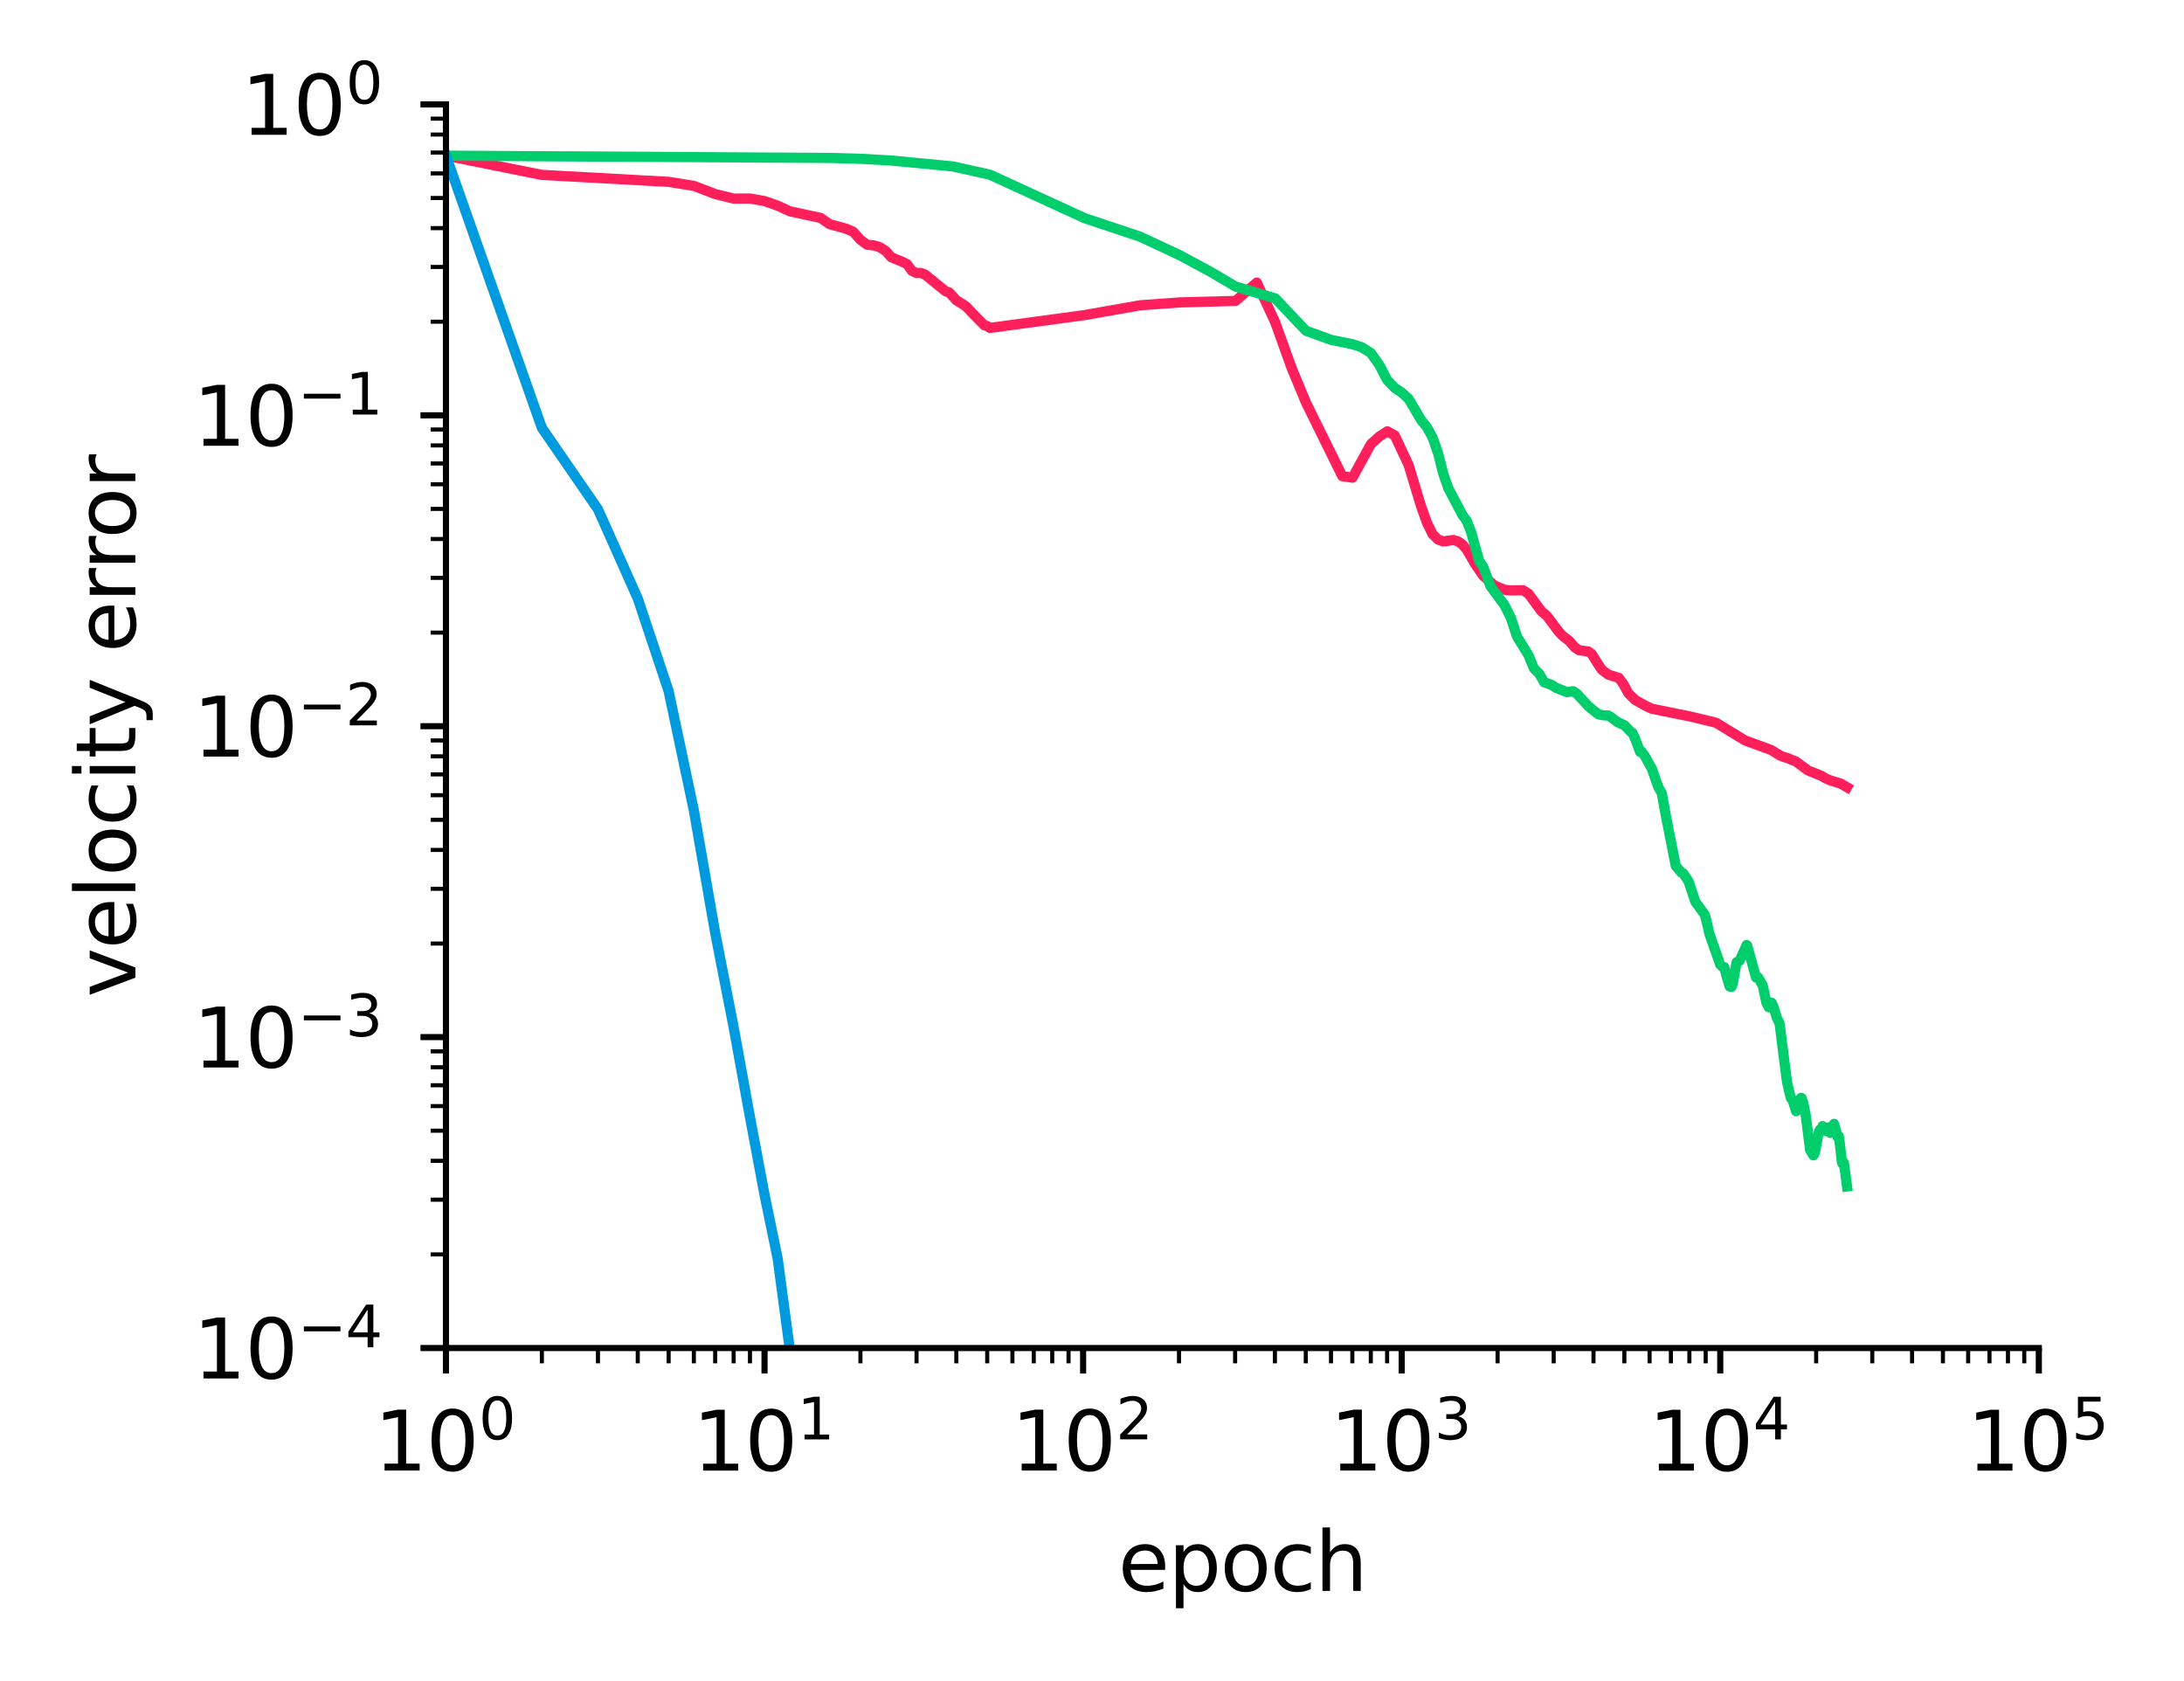 <?xml version="1.0" encoding="utf-8" standalone="no"?>
<!DOCTYPE svg PUBLIC "-//W3C//DTD SVG 1.1//EN"
  "http://www.w3.org/Graphics/SVG/1.1/DTD/svg11.dtd">
<svg xmlns:xlink="http://www.w3.org/1999/xlink" width="214.222pt" height="164.892pt" viewBox="0 0 214.222 164.892" xmlns="http://www.w3.org/2000/svg" version="1.1">
 <defs>
  <style type="text/css">*{stroke-linejoin: round; stroke-linecap: butt}</style>
 </defs>
 <g id="figure_1">
  <g id="patch_1">
   <path d="M 0 164.892 
L 214.222 164.892 
L 214.222 0 
L 0 0 
L 0 164.892 
z
" style="fill: none"/>
  </g>
  <g id="axes_1">
   <g id="patch_2">
    <path d="M 43.742 132.207 
L 199.982 132.207 
L 199.982 10.239 
L 43.742 10.239 
L 43.742 132.207 
z
" style="fill: none"/>
   </g>
   <g id="matplotlib.axis_1">
    <g id="xtick_1">
     <g id="line2d_1">
      <defs>
       <path id="m4cd371f86f" d="M 0 0 
L 0 2.5 
" style="stroke: #000000; stroke-width: 0.6"/>
      </defs>
      <g>
       <use xlink:href="#m4cd371f86f" x="43.742" y="132.207" style="stroke: #000000; stroke-width: 0.6"/>
      </g>
     </g>
     <g id="text_1">
      <!-- $\mathdefault{10^{0}}$ -->
      <g transform="translate(36.703 144.286) scale(0.08 -0.08)">
       <defs>
        <path id="DejaVuSans-31" d="M 794 531 
L 1825 531 
L 1825 4091 
L 703 3866 
L 703 4441 
L 1819 4666 
L 2450 4666 
L 2450 531 
L 3481 531 
L 3481 0 
L 794 0 
L 794 531 
z
" transform="scale(0.016)"/>
        <path id="DejaVuSans-30" d="M 2034 4250 
Q 1547 4250 1301 3770 
Q 1056 3291 1056 2328 
Q 1056 1369 1301 889 
Q 1547 409 2034 409 
Q 2525 409 2770 889 
Q 3016 1369 3016 2328 
Q 3016 3291 2770 3770 
Q 2525 4250 2034 4250 
z
M 2034 4750 
Q 2819 4750 3233 4129 
Q 3647 3509 3647 2328 
Q 3647 1150 3233 529 
Q 2819 -91 2034 -91 
Q 1250 -91 836 529 
Q 422 1150 422 2328 
Q 422 3509 836 4129 
Q 1250 4750 2034 4750 
z
" transform="scale(0.016)"/>
       </defs>
       <use xlink:href="#DejaVuSans-31" transform="translate(0 0.766)"/>
       <use xlink:href="#DejaVuSans-30" transform="translate(63.623 0.766)"/>
       <use xlink:href="#DejaVuSans-30" transform="translate(128.203 39.047) scale(0.7)"/>
      </g>
     </g>
    </g>
    <g id="xtick_2">
     <g id="line2d_2">
      <g>
       <use xlink:href="#m4cd371f86f" x="74.99" y="132.207" style="stroke: #000000; stroke-width: 0.6"/>
      </g>
     </g>
     <g id="text_2">
      <!-- $\mathdefault{10^{1}}$ -->
      <g transform="translate(67.951 144.286) scale(0.08 -0.08)">
       <use xlink:href="#DejaVuSans-31" transform="translate(0 0.684)"/>
       <use xlink:href="#DejaVuSans-30" transform="translate(63.623 0.684)"/>
       <use xlink:href="#DejaVuSans-31" transform="translate(128.203 38.966) scale(0.7)"/>
      </g>
     </g>
    </g>
    <g id="xtick_3">
     <g id="line2d_3">
      <g>
       <use xlink:href="#m4cd371f86f" x="106.239" y="132.207" style="stroke: #000000; stroke-width: 0.6"/>
      </g>
     </g>
     <g id="text_3">
      <!-- $\mathdefault{10^{2}}$ -->
      <g transform="translate(99.198 144.286) scale(0.08 -0.08)">
       <defs>
        <path id="DejaVuSans-32" d="M 1228 531 
L 3431 531 
L 3431 0 
L 469 0 
L 469 531 
Q 828 903 1448 1529 
Q 2069 2156 2228 2338 
Q 2531 2678 2651 2914 
Q 2772 3150 2772 3378 
Q 2772 3750 2511 3984 
Q 2250 4219 1831 4219 
Q 1534 4219 1204 4116 
Q 875 4013 500 3803 
L 500 4441 
Q 881 4594 1212 4672 
Q 1544 4750 1819 4750 
Q 2544 4750 2975 4387 
Q 3406 4025 3406 3419 
Q 3406 3131 3298 2873 
Q 3191 2616 2906 2266 
Q 2828 2175 2409 1742 
Q 1991 1309 1228 531 
z
" transform="scale(0.016)"/>
       </defs>
       <use xlink:href="#DejaVuSans-31" transform="translate(0 0.766)"/>
       <use xlink:href="#DejaVuSans-30" transform="translate(63.623 0.766)"/>
       <use xlink:href="#DejaVuSans-32" transform="translate(128.203 39.047) scale(0.7)"/>
      </g>
     </g>
    </g>
    <g id="xtick_4">
     <g id="line2d_4">
      <g>
       <use xlink:href="#m4cd371f86f" x="137.487" y="132.207" style="stroke: #000000; stroke-width: 0.6"/>
      </g>
     </g>
     <g id="text_4">
      <!-- $\mathdefault{10^{3}}$ -->
      <g transform="translate(130.446 144.286) scale(0.08 -0.08)">
       <defs>
        <path id="DejaVuSans-33" d="M 2597 2516 
Q 3050 2419 3304 2112 
Q 3559 1806 3559 1356 
Q 3559 666 3084 287 
Q 2609 -91 1734 -91 
Q 1441 -91 1130 -33 
Q 819 25 488 141 
L 488 750 
Q 750 597 1062 519 
Q 1375 441 1716 441 
Q 2309 441 2620 675 
Q 2931 909 2931 1356 
Q 2931 1769 2642 2001 
Q 2353 2234 1838 2234 
L 1294 2234 
L 1294 2753 
L 1863 2753 
Q 2328 2753 2575 2939 
Q 2822 3125 2822 3475 
Q 2822 3834 2567 4026 
Q 2313 4219 1838 4219 
Q 1578 4219 1281 4162 
Q 984 4106 628 3988 
L 628 4550 
Q 988 4650 1302 4700 
Q 1616 4750 1894 4750 
Q 2613 4750 3031 4423 
Q 3450 4097 3450 3541 
Q 3450 3153 3228 2886 
Q 3006 2619 2597 2516 
z
" transform="scale(0.016)"/>
       </defs>
       <use xlink:href="#DejaVuSans-31" transform="translate(0 0.766)"/>
       <use xlink:href="#DejaVuSans-30" transform="translate(63.623 0.766)"/>
       <use xlink:href="#DejaVuSans-33" transform="translate(128.203 39.047) scale(0.7)"/>
      </g>
     </g>
    </g>
    <g id="xtick_5">
     <g id="line2d_5">
      <g>
       <use xlink:href="#m4cd371f86f" x="168.734" y="132.207" style="stroke: #000000; stroke-width: 0.6"/>
      </g>
     </g>
     <g id="text_5">
      <!-- $\mathdefault{10^{4}}$ -->
      <g transform="translate(161.695 144.286) scale(0.08 -0.08)">
       <defs>
        <path id="DejaVuSans-34" d="M 2419 4116 
L 825 1625 
L 2419 1625 
L 2419 4116 
z
M 2253 4666 
L 3047 4666 
L 3047 1625 
L 3713 1625 
L 3713 1100 
L 3047 1100 
L 3047 0 
L 2419 0 
L 2419 1100 
L 313 1100 
L 313 1709 
L 2253 4666 
z
" transform="scale(0.016)"/>
       </defs>
       <use xlink:href="#DejaVuSans-31" transform="translate(0 0.684)"/>
       <use xlink:href="#DejaVuSans-30" transform="translate(63.623 0.684)"/>
       <use xlink:href="#DejaVuSans-34" transform="translate(128.203 38.966) scale(0.7)"/>
      </g>
     </g>
    </g>
    <g id="xtick_6">
     <g id="line2d_6">
      <g>
       <use xlink:href="#m4cd371f86f" x="199.982" y="132.207" style="stroke: #000000; stroke-width: 0.6"/>
      </g>
     </g>
     <g id="text_6">
      <!-- $\mathdefault{10^{5}}$ -->
      <g transform="translate(192.942 144.286) scale(0.08 -0.08)">
       <defs>
        <path id="DejaVuSans-35" d="M 691 4666 
L 3169 4666 
L 3169 4134 
L 1269 4134 
L 1269 2991 
Q 1406 3038 1543 3061 
Q 1681 3084 1819 3084 
Q 2600 3084 3056 2656 
Q 3513 2228 3513 1497 
Q 3513 744 3044 326 
Q 2575 -91 1722 -91 
Q 1428 -91 1123 -41 
Q 819 9 494 109 
L 494 744 
Q 775 591 1075 516 
Q 1375 441 1709 441 
Q 2250 441 2565 725 
Q 2881 1009 2881 1497 
Q 2881 1984 2565 2268 
Q 2250 2553 1709 2553 
Q 1456 2553 1204 2497 
Q 953 2441 691 2322 
L 691 4666 
z
" transform="scale(0.016)"/>
       </defs>
       <use xlink:href="#DejaVuSans-31" transform="translate(0 0.684)"/>
       <use xlink:href="#DejaVuSans-30" transform="translate(63.623 0.684)"/>
       <use xlink:href="#DejaVuSans-35" transform="translate(128.203 38.966) scale(0.7)"/>
      </g>
     </g>
    </g>
    <g id="xtick_7">
     <g id="line2d_7">
      <defs>
       <path id="m18fc1458d0" d="M 0 0 
L 0 1.5 
" style="stroke: #000000; stroke-width: 0.4"/>
      </defs>
      <g>
       <use xlink:href="#m18fc1458d0" x="53.149" y="132.207" style="stroke: #000000; stroke-width: 0.4"/>
      </g>
     </g>
    </g>
    <g id="xtick_8">
     <g id="line2d_8">
      <g>
       <use xlink:href="#m18fc1458d0" x="58.652" y="132.207" style="stroke: #000000; stroke-width: 0.4"/>
      </g>
     </g>
    </g>
    <g id="xtick_9">
     <g id="line2d_9">
      <g>
       <use xlink:href="#m18fc1458d0" x="62.556" y="132.207" style="stroke: #000000; stroke-width: 0.4"/>
      </g>
     </g>
    </g>
    <g id="xtick_10">
     <g id="line2d_10">
      <g>
       <use xlink:href="#m18fc1458d0" x="65.584" y="132.207" style="stroke: #000000; stroke-width: 0.4"/>
      </g>
     </g>
    </g>
    <g id="xtick_11">
     <g id="line2d_11">
      <g>
       <use xlink:href="#m18fc1458d0" x="68.058" y="132.207" style="stroke: #000000; stroke-width: 0.4"/>
      </g>
     </g>
    </g>
    <g id="xtick_12">
     <g id="line2d_12">
      <g>
       <use xlink:href="#m18fc1458d0" x="70.15" y="132.207" style="stroke: #000000; stroke-width: 0.4"/>
      </g>
     </g>
    </g>
    <g id="xtick_13">
     <g id="line2d_13">
      <g>
       <use xlink:href="#m18fc1458d0" x="71.962" y="132.207" style="stroke: #000000; stroke-width: 0.4"/>
      </g>
     </g>
    </g>
    <g id="xtick_14">
     <g id="line2d_14">
      <g>
       <use xlink:href="#m18fc1458d0" x="73.561" y="132.207" style="stroke: #000000; stroke-width: 0.4"/>
      </g>
     </g>
    </g>
    <g id="xtick_15">
     <g id="line2d_15">
      <g>
       <use xlink:href="#m18fc1458d0" x="84.397" y="132.207" style="stroke: #000000; stroke-width: 0.4"/>
      </g>
     </g>
    </g>
    <g id="xtick_16">
     <g id="line2d_16">
      <g>
       <use xlink:href="#m18fc1458d0" x="89.9" y="132.207" style="stroke: #000000; stroke-width: 0.4"/>
      </g>
     </g>
    </g>
    <g id="xtick_17">
     <g id="line2d_17">
      <g>
       <use xlink:href="#m18fc1458d0" x="93.804" y="132.207" style="stroke: #000000; stroke-width: 0.4"/>
      </g>
     </g>
    </g>
    <g id="xtick_18">
     <g id="line2d_18">
      <g>
       <use xlink:href="#m18fc1458d0" x="96.832" y="132.207" style="stroke: #000000; stroke-width: 0.4"/>
      </g>
     </g>
    </g>
    <g id="xtick_19">
     <g id="line2d_19">
      <g>
       <use xlink:href="#m18fc1458d0" x="99.306" y="132.207" style="stroke: #000000; stroke-width: 0.4"/>
      </g>
     </g>
    </g>
    <g id="xtick_20">
     <g id="line2d_20">
      <g>
       <use xlink:href="#m18fc1458d0" x="101.398" y="132.207" style="stroke: #000000; stroke-width: 0.4"/>
      </g>
     </g>
    </g>
    <g id="xtick_21">
     <g id="line2d_21">
      <g>
       <use xlink:href="#m18fc1458d0" x="103.21" y="132.207" style="stroke: #000000; stroke-width: 0.4"/>
      </g>
     </g>
    </g>
    <g id="xtick_22">
     <g id="line2d_22">
      <g>
       <use xlink:href="#m18fc1458d0" x="104.809" y="132.207" style="stroke: #000000; stroke-width: 0.4"/>
      </g>
     </g>
    </g>
    <g id="xtick_23">
     <g id="line2d_23">
      <g>
       <use xlink:href="#m18fc1458d0" x="115.645" y="132.207" style="stroke: #000000; stroke-width: 0.4"/>
      </g>
     </g>
    </g>
    <g id="xtick_24">
     <g id="line2d_24">
      <g>
       <use xlink:href="#m18fc1458d0" x="121.148" y="132.207" style="stroke: #000000; stroke-width: 0.4"/>
      </g>
     </g>
    </g>
    <g id="xtick_25">
     <g id="line2d_25">
      <g>
       <use xlink:href="#m18fc1458d0" x="125.052" y="132.207" style="stroke: #000000; stroke-width: 0.4"/>
      </g>
     </g>
    </g>
    <g id="xtick_26">
     <g id="line2d_26">
      <g>
       <use xlink:href="#m18fc1458d0" x="128.08" y="132.207" style="stroke: #000000; stroke-width: 0.4"/>
      </g>
     </g>
    </g>
    <g id="xtick_27">
     <g id="line2d_27">
      <g>
       <use xlink:href="#m18fc1458d0" x="130.554" y="132.207" style="stroke: #000000; stroke-width: 0.4"/>
      </g>
     </g>
    </g>
    <g id="xtick_28">
     <g id="line2d_28">
      <g>
       <use xlink:href="#m18fc1458d0" x="132.646" y="132.207" style="stroke: #000000; stroke-width: 0.4"/>
      </g>
     </g>
    </g>
    <g id="xtick_29">
     <g id="line2d_29">
      <g>
       <use xlink:href="#m18fc1458d0" x="134.458" y="132.207" style="stroke: #000000; stroke-width: 0.4"/>
      </g>
     </g>
    </g>
    <g id="xtick_30">
     <g id="line2d_30">
      <g>
       <use xlink:href="#m18fc1458d0" x="136.057" y="132.207" style="stroke: #000000; stroke-width: 0.4"/>
      </g>
     </g>
    </g>
    <g id="xtick_31">
     <g id="line2d_31">
      <g>
       <use xlink:href="#m18fc1458d0" x="146.893" y="132.207" style="stroke: #000000; stroke-width: 0.4"/>
      </g>
     </g>
    </g>
    <g id="xtick_32">
     <g id="line2d_32">
      <g>
       <use xlink:href="#m18fc1458d0" x="152.396" y="132.207" style="stroke: #000000; stroke-width: 0.4"/>
      </g>
     </g>
    </g>
    <g id="xtick_33">
     <g id="line2d_33">
      <g>
       <use xlink:href="#m18fc1458d0" x="156.3" y="132.207" style="stroke: #000000; stroke-width: 0.4"/>
      </g>
     </g>
    </g>
    <g id="xtick_34">
     <g id="line2d_34">
      <g>
       <use xlink:href="#m18fc1458d0" x="159.328" y="132.207" style="stroke: #000000; stroke-width: 0.4"/>
      </g>
     </g>
    </g>
    <g id="xtick_35">
     <g id="line2d_35">
      <g>
       <use xlink:href="#m18fc1458d0" x="161.802" y="132.207" style="stroke: #000000; stroke-width: 0.4"/>
      </g>
     </g>
    </g>
    <g id="xtick_36">
     <g id="line2d_36">
      <g>
       <use xlink:href="#m18fc1458d0" x="163.894" y="132.207" style="stroke: #000000; stroke-width: 0.4"/>
      </g>
     </g>
    </g>
    <g id="xtick_37">
     <g id="line2d_37">
      <g>
       <use xlink:href="#m18fc1458d0" x="165.706" y="132.207" style="stroke: #000000; stroke-width: 0.4"/>
      </g>
     </g>
    </g>
    <g id="xtick_38">
     <g id="line2d_38">
      <g>
       <use xlink:href="#m18fc1458d0" x="167.305" y="132.207" style="stroke: #000000; stroke-width: 0.4"/>
      </g>
     </g>
    </g>
    <g id="xtick_39">
     <g id="line2d_39">
      <g>
       <use xlink:href="#m18fc1458d0" x="178.141" y="132.207" style="stroke: #000000; stroke-width: 0.4"/>
      </g>
     </g>
    </g>
    <g id="xtick_40">
     <g id="line2d_40">
      <g>
       <use xlink:href="#m18fc1458d0" x="183.644" y="132.207" style="stroke: #000000; stroke-width: 0.4"/>
      </g>
     </g>
    </g>
    <g id="xtick_41">
     <g id="line2d_41">
      <g>
       <use xlink:href="#m18fc1458d0" x="187.548" y="132.207" style="stroke: #000000; stroke-width: 0.4"/>
      </g>
     </g>
    </g>
    <g id="xtick_42">
     <g id="line2d_42">
      <g>
       <use xlink:href="#m18fc1458d0" x="190.576" y="132.207" style="stroke: #000000; stroke-width: 0.4"/>
      </g>
     </g>
    </g>
    <g id="xtick_43">
     <g id="line2d_43">
      <g>
       <use xlink:href="#m18fc1458d0" x="193.05" y="132.207" style="stroke: #000000; stroke-width: 0.4"/>
      </g>
     </g>
    </g>
    <g id="xtick_44">
     <g id="line2d_44">
      <g>
       <use xlink:href="#m18fc1458d0" x="195.142" y="132.207" style="stroke: #000000; stroke-width: 0.4"/>
      </g>
     </g>
    </g>
    <g id="xtick_45">
     <g id="line2d_45">
      <g>
       <use xlink:href="#m18fc1458d0" x="196.954" y="132.207" style="stroke: #000000; stroke-width: 0.4"/>
      </g>
     </g>
    </g>
    <g id="xtick_46">
     <g id="line2d_46">
      <g>
       <use xlink:href="#m18fc1458d0" x="198.553" y="132.207" style="stroke: #000000; stroke-width: 0.4"/>
      </g>
     </g>
    </g>
    <g id="text_7">
     <!-- epoch -->
     <g transform="translate(109.68 156.029) scale(0.08 -0.08)">
      <defs>
       <path id="DejaVuSans-65" d="M 3597 1894 
L 3597 1613 
L 953 1613 
Q 991 1019 1311 708 
Q 1631 397 2203 397 
Q 2534 397 2845 478 
Q 3156 559 3463 722 
L 3463 178 
Q 3153 47 2828 -22 
Q 2503 -91 2169 -91 
Q 1331 -91 842 396 
Q 353 884 353 1716 
Q 353 2575 817 3079 
Q 1281 3584 2069 3584 
Q 2775 3584 3186 3129 
Q 3597 2675 3597 1894 
z
M 3022 2063 
Q 3016 2534 2758 2815 
Q 2500 3097 2075 3097 
Q 1594 3097 1305 2825 
Q 1016 2553 972 2059 
L 3022 2063 
z
" transform="scale(0.016)"/>
       <path id="DejaVuSans-70" d="M 1159 525 
L 1159 -1331 
L 581 -1331 
L 581 3500 
L 1159 3500 
L 1159 2969 
Q 1341 3281 1617 3432 
Q 1894 3584 2278 3584 
Q 2916 3584 3314 3078 
Q 3713 2572 3713 1747 
Q 3713 922 3314 415 
Q 2916 -91 2278 -91 
Q 1894 -91 1617 61 
Q 1341 213 1159 525 
z
M 3116 1747 
Q 3116 2381 2855 2742 
Q 2594 3103 2138 3103 
Q 1681 3103 1420 2742 
Q 1159 2381 1159 1747 
Q 1159 1113 1420 752 
Q 1681 391 2138 391 
Q 2594 391 2855 752 
Q 3116 1113 3116 1747 
z
" transform="scale(0.016)"/>
       <path id="DejaVuSans-6f" d="M 1959 3097 
Q 1497 3097 1228 2736 
Q 959 2375 959 1747 
Q 959 1119 1226 758 
Q 1494 397 1959 397 
Q 2419 397 2687 759 
Q 2956 1122 2956 1747 
Q 2956 2369 2687 2733 
Q 2419 3097 1959 3097 
z
M 1959 3584 
Q 2709 3584 3137 3096 
Q 3566 2609 3566 1747 
Q 3566 888 3137 398 
Q 2709 -91 1959 -91 
Q 1206 -91 779 398 
Q 353 888 353 1747 
Q 353 2609 779 3096 
Q 1206 3584 1959 3584 
z
" transform="scale(0.016)"/>
       <path id="DejaVuSans-63" d="M 3122 3366 
L 3122 2828 
Q 2878 2963 2633 3030 
Q 2388 3097 2138 3097 
Q 1578 3097 1268 2742 
Q 959 2388 959 1747 
Q 959 1106 1268 751 
Q 1578 397 2138 397 
Q 2388 397 2633 464 
Q 2878 531 3122 666 
L 3122 134 
Q 2881 22 2623 -34 
Q 2366 -91 2075 -91 
Q 1284 -91 818 406 
Q 353 903 353 1747 
Q 353 2603 823 3093 
Q 1294 3584 2113 3584 
Q 2378 3584 2631 3529 
Q 2884 3475 3122 3366 
z
" transform="scale(0.016)"/>
       <path id="DejaVuSans-68" d="M 3513 2113 
L 3513 0 
L 2938 0 
L 2938 2094 
Q 2938 2591 2744 2837 
Q 2550 3084 2163 3084 
Q 1697 3084 1428 2787 
Q 1159 2491 1159 1978 
L 1159 0 
L 581 0 
L 581 4863 
L 1159 4863 
L 1159 2956 
Q 1366 3272 1645 3428 
Q 1925 3584 2291 3584 
Q 2894 3584 3203 3211 
Q 3513 2838 3513 2113 
z
" transform="scale(0.016)"/>
      </defs>
      <use xlink:href="#DejaVuSans-65"/>
      <use xlink:href="#DejaVuSans-70" x="61.523"/>
      <use xlink:href="#DejaVuSans-6f" x="125"/>
      <use xlink:href="#DejaVuSans-63" x="186.182"/>
      <use xlink:href="#DejaVuSans-68" x="241.162"/>
     </g>
    </g>
   </g>
   <g id="matplotlib.axis_2">
    <g id="ytick_1">
     <g id="line2d_47">
      <defs>
       <path id="m56f3a9ced1" d="M 0 0 
L -2.5 0 
" style="stroke: #000000; stroke-width: 0.6"/>
      </defs>
      <g>
       <use xlink:href="#m56f3a9ced1" x="43.742" y="132.207" style="stroke: #000000; stroke-width: 0.6"/>
      </g>
     </g>
     <g id="text_8">
      <!-- $\mathdefault{10^{-4}}$ -->
      <g transform="translate(18.942 135.247) scale(0.08 -0.08)">
       <defs>
        <path id="DejaVuSans-2212" d="M 678 2272 
L 4684 2272 
L 4684 1741 
L 678 1741 
L 678 2272 
z
" transform="scale(0.016)"/>
       </defs>
       <use xlink:href="#DejaVuSans-31" transform="translate(0 0.684)"/>
       <use xlink:href="#DejaVuSans-30" transform="translate(63.623 0.684)"/>
       <use xlink:href="#DejaVuSans-2212" transform="translate(128.203 38.966) scale(0.7)"/>
       <use xlink:href="#DejaVuSans-34" transform="translate(186.855 38.966) scale(0.7)"/>
      </g>
     </g>
    </g>
    <g id="ytick_2">
     <g id="line2d_48">
      <g>
       <use xlink:href="#m56f3a9ced1" x="43.742" y="101.715" style="stroke: #000000; stroke-width: 0.6"/>
      </g>
     </g>
     <g id="text_9">
      <!-- $\mathdefault{10^{-3}}$ -->
      <g transform="translate(18.942 104.755) scale(0.08 -0.08)">
       <use xlink:href="#DejaVuSans-31" transform="translate(0 0.766)"/>
       <use xlink:href="#DejaVuSans-30" transform="translate(63.623 0.766)"/>
       <use xlink:href="#DejaVuSans-2212" transform="translate(128.203 39.047) scale(0.7)"/>
       <use xlink:href="#DejaVuSans-33" transform="translate(186.855 39.047) scale(0.7)"/>
      </g>
     </g>
    </g>
    <g id="ytick_3">
     <g id="line2d_49">
      <g>
       <use xlink:href="#m56f3a9ced1" x="43.742" y="71.223" style="stroke: #000000; stroke-width: 0.6"/>
      </g>
     </g>
     <g id="text_10">
      <!-- $\mathdefault{10^{-2}}$ -->
      <g transform="translate(18.942 74.263) scale(0.08 -0.08)">
       <use xlink:href="#DejaVuSans-31" transform="translate(0 0.766)"/>
       <use xlink:href="#DejaVuSans-30" transform="translate(63.623 0.766)"/>
       <use xlink:href="#DejaVuSans-2212" transform="translate(128.203 39.047) scale(0.7)"/>
       <use xlink:href="#DejaVuSans-32" transform="translate(186.855 39.047) scale(0.7)"/>
      </g>
     </g>
    </g>
    <g id="ytick_4">
     <g id="line2d_50">
      <g>
       <use xlink:href="#m56f3a9ced1" x="43.742" y="40.731" style="stroke: #000000; stroke-width: 0.6"/>
      </g>
     </g>
     <g id="text_11">
      <!-- $\mathdefault{10^{-1}}$ -->
      <g transform="translate(18.942 43.771) scale(0.08 -0.08)">
       <use xlink:href="#DejaVuSans-31" transform="translate(0 0.684)"/>
       <use xlink:href="#DejaVuSans-30" transform="translate(63.623 0.684)"/>
       <use xlink:href="#DejaVuSans-2212" transform="translate(128.203 38.966) scale(0.7)"/>
       <use xlink:href="#DejaVuSans-31" transform="translate(186.855 38.966) scale(0.7)"/>
      </g>
     </g>
    </g>
    <g id="ytick_5">
     <g id="line2d_51">
      <g>
       <use xlink:href="#m56f3a9ced1" x="43.742" y="10.239" style="stroke: #000000; stroke-width: 0.6"/>
      </g>
     </g>
     <g id="text_12">
      <!-- $\mathdefault{10^{0}}$ -->
      <g transform="translate(23.663 13.279) scale(0.08 -0.08)">
       <use xlink:href="#DejaVuSans-31" transform="translate(0 0.766)"/>
       <use xlink:href="#DejaVuSans-30" transform="translate(63.623 0.766)"/>
       <use xlink:href="#DejaVuSans-30" transform="translate(128.203 39.047) scale(0.7)"/>
      </g>
     </g>
    </g>
    <g id="ytick_6">
     <g id="line2d_52">
      <defs>
       <path id="mf6152e7c63" d="M 0 0 
L -1.5 0 
" style="stroke: #000000; stroke-width: 0.4"/>
      </defs>
      <g>
       <use xlink:href="#mf6152e7c63" x="43.742" y="123.028" style="stroke: #000000; stroke-width: 0.4"/>
      </g>
     </g>
    </g>
    <g id="ytick_7">
     <g id="line2d_53">
      <g>
       <use xlink:href="#mf6152e7c63" x="43.742" y="117.659" style="stroke: #000000; stroke-width: 0.4"/>
      </g>
     </g>
    </g>
    <g id="ytick_8">
     <g id="line2d_54">
      <g>
       <use xlink:href="#mf6152e7c63" x="43.742" y="113.849" style="stroke: #000000; stroke-width: 0.4"/>
      </g>
     </g>
    </g>
    <g id="ytick_9">
     <g id="line2d_55">
      <g>
       <use xlink:href="#mf6152e7c63" x="43.742" y="110.894" style="stroke: #000000; stroke-width: 0.4"/>
      </g>
     </g>
    </g>
    <g id="ytick_10">
     <g id="line2d_56">
      <g>
       <use xlink:href="#mf6152e7c63" x="43.742" y="108.48" style="stroke: #000000; stroke-width: 0.4"/>
      </g>
     </g>
    </g>
    <g id="ytick_11">
     <g id="line2d_57">
      <g>
       <use xlink:href="#mf6152e7c63" x="43.742" y="106.439" style="stroke: #000000; stroke-width: 0.4"/>
      </g>
     </g>
    </g>
    <g id="ytick_12">
     <g id="line2d_58">
      <g>
       <use xlink:href="#mf6152e7c63" x="43.742" y="104.67" style="stroke: #000000; stroke-width: 0.4"/>
      </g>
     </g>
    </g>
    <g id="ytick_13">
     <g id="line2d_59">
      <g>
       <use xlink:href="#mf6152e7c63" x="43.742" y="103.111" style="stroke: #000000; stroke-width: 0.4"/>
      </g>
     </g>
    </g>
    <g id="ytick_14">
     <g id="line2d_60">
      <g>
       <use xlink:href="#mf6152e7c63" x="43.742" y="92.536" style="stroke: #000000; stroke-width: 0.4"/>
      </g>
     </g>
    </g>
    <g id="ytick_15">
     <g id="line2d_61">
      <g>
       <use xlink:href="#mf6152e7c63" x="43.742" y="87.167" style="stroke: #000000; stroke-width: 0.4"/>
      </g>
     </g>
    </g>
    <g id="ytick_16">
     <g id="line2d_62">
      <g>
       <use xlink:href="#mf6152e7c63" x="43.742" y="83.357" style="stroke: #000000; stroke-width: 0.4"/>
      </g>
     </g>
    </g>
    <g id="ytick_17">
     <g id="line2d_63">
      <g>
       <use xlink:href="#mf6152e7c63" x="43.742" y="80.402" style="stroke: #000000; stroke-width: 0.4"/>
      </g>
     </g>
    </g>
    <g id="ytick_18">
     <g id="line2d_64">
      <g>
       <use xlink:href="#mf6152e7c63" x="43.742" y="77.988" style="stroke: #000000; stroke-width: 0.4"/>
      </g>
     </g>
    </g>
    <g id="ytick_19">
     <g id="line2d_65">
      <g>
       <use xlink:href="#mf6152e7c63" x="43.742" y="75.947" style="stroke: #000000; stroke-width: 0.4"/>
      </g>
     </g>
    </g>
    <g id="ytick_20">
     <g id="line2d_66">
      <g>
       <use xlink:href="#mf6152e7c63" x="43.742" y="74.178" style="stroke: #000000; stroke-width: 0.4"/>
      </g>
     </g>
    </g>
    <g id="ytick_21">
     <g id="line2d_67">
      <g>
       <use xlink:href="#mf6152e7c63" x="43.742" y="72.619" style="stroke: #000000; stroke-width: 0.4"/>
      </g>
     </g>
    </g>
    <g id="ytick_22">
     <g id="line2d_68">
      <g>
       <use xlink:href="#mf6152e7c63" x="43.742" y="62.044" style="stroke: #000000; stroke-width: 0.4"/>
      </g>
     </g>
    </g>
    <g id="ytick_23">
     <g id="line2d_69">
      <g>
       <use xlink:href="#mf6152e7c63" x="43.742" y="56.675" style="stroke: #000000; stroke-width: 0.4"/>
      </g>
     </g>
    </g>
    <g id="ytick_24">
     <g id="line2d_70">
      <g>
       <use xlink:href="#mf6152e7c63" x="43.742" y="52.865" style="stroke: #000000; stroke-width: 0.4"/>
      </g>
     </g>
    </g>
    <g id="ytick_25">
     <g id="line2d_71">
      <g>
       <use xlink:href="#mf6152e7c63" x="43.742" y="49.91" style="stroke: #000000; stroke-width: 0.4"/>
      </g>
     </g>
    </g>
    <g id="ytick_26">
     <g id="line2d_72">
      <g>
       <use xlink:href="#mf6152e7c63" x="43.742" y="47.496" style="stroke: #000000; stroke-width: 0.4"/>
      </g>
     </g>
    </g>
    <g id="ytick_27">
     <g id="line2d_73">
      <g>
       <use xlink:href="#mf6152e7c63" x="43.742" y="45.455" style="stroke: #000000; stroke-width: 0.4"/>
      </g>
     </g>
    </g>
    <g id="ytick_28">
     <g id="line2d_74">
      <g>
       <use xlink:href="#mf6152e7c63" x="43.742" y="43.686" style="stroke: #000000; stroke-width: 0.4"/>
      </g>
     </g>
    </g>
    <g id="ytick_29">
     <g id="line2d_75">
      <g>
       <use xlink:href="#mf6152e7c63" x="43.742" y="42.127" style="stroke: #000000; stroke-width: 0.4"/>
      </g>
     </g>
    </g>
    <g id="ytick_30">
     <g id="line2d_76">
      <g>
       <use xlink:href="#mf6152e7c63" x="43.742" y="31.552" style="stroke: #000000; stroke-width: 0.4"/>
      </g>
     </g>
    </g>
    <g id="ytick_31">
     <g id="line2d_77">
      <g>
       <use xlink:href="#mf6152e7c63" x="43.742" y="26.183" style="stroke: #000000; stroke-width: 0.4"/>
      </g>
     </g>
    </g>
    <g id="ytick_32">
     <g id="line2d_78">
      <g>
       <use xlink:href="#mf6152e7c63" x="43.742" y="22.373" style="stroke: #000000; stroke-width: 0.4"/>
      </g>
     </g>
    </g>
    <g id="ytick_33">
     <g id="line2d_79">
      <g>
       <use xlink:href="#mf6152e7c63" x="43.742" y="19.418" style="stroke: #000000; stroke-width: 0.4"/>
      </g>
     </g>
    </g>
    <g id="ytick_34">
     <g id="line2d_80">
      <g>
       <use xlink:href="#mf6152e7c63" x="43.742" y="17.004" style="stroke: #000000; stroke-width: 0.4"/>
      </g>
     </g>
    </g>
    <g id="ytick_35">
     <g id="line2d_81">
      <g>
       <use xlink:href="#mf6152e7c63" x="43.742" y="14.963" style="stroke: #000000; stroke-width: 0.4"/>
      </g>
     </g>
    </g>
    <g id="ytick_36">
     <g id="line2d_82">
      <g>
       <use xlink:href="#mf6152e7c63" x="43.742" y="13.194" style="stroke: #000000; stroke-width: 0.4"/>
      </g>
     </g>
    </g>
    <g id="ytick_37">
     <g id="line2d_83">
      <g>
       <use xlink:href="#mf6152e7c63" x="43.742" y="11.635" style="stroke: #000000; stroke-width: 0.4"/>
      </g>
     </g>
    </g>
    <g id="text_13">
     <!-- velocity error -->
     <g transform="translate(13.279 97.81) rotate(-90) scale(0.08 -0.08)">
      <defs>
       <path id="DejaVuSans-76" d="M 191 3500 
L 800 3500 
L 1894 563 
L 2988 3500 
L 3597 3500 
L 2284 0 
L 1503 0 
L 191 3500 
z
" transform="scale(0.016)"/>
       <path id="DejaVuSans-6c" d="M 603 4863 
L 1178 4863 
L 1178 0 
L 603 0 
L 603 4863 
z
" transform="scale(0.016)"/>
       <path id="DejaVuSans-69" d="M 603 3500 
L 1178 3500 
L 1178 0 
L 603 0 
L 603 3500 
z
M 603 4863 
L 1178 4863 
L 1178 4134 
L 603 4134 
L 603 4863 
z
" transform="scale(0.016)"/>
       <path id="DejaVuSans-74" d="M 1172 4494 
L 1172 3500 
L 2356 3500 
L 2356 3053 
L 1172 3053 
L 1172 1153 
Q 1172 725 1289 603 
Q 1406 481 1766 481 
L 2356 481 
L 2356 0 
L 1766 0 
Q 1100 0 847 248 
Q 594 497 594 1153 
L 594 3053 
L 172 3053 
L 172 3500 
L 594 3500 
L 594 4494 
L 1172 4494 
z
" transform="scale(0.016)"/>
       <path id="DejaVuSans-79" d="M 2059 -325 
Q 1816 -950 1584 -1140 
Q 1353 -1331 966 -1331 
L 506 -1331 
L 506 -850 
L 844 -850 
Q 1081 -850 1212 -737 
Q 1344 -625 1503 -206 
L 1606 56 
L 191 3500 
L 800 3500 
L 1894 763 
L 2988 3500 
L 3597 3500 
L 2059 -325 
z
" transform="scale(0.016)"/>
       <path id="DejaVuSans-20" transform="scale(0.016)"/>
       <path id="DejaVuSans-72" d="M 2631 2963 
Q 2534 3019 2420 3045 
Q 2306 3072 2169 3072 
Q 1681 3072 1420 2755 
Q 1159 2438 1159 1844 
L 1159 0 
L 581 0 
L 581 3500 
L 1159 3500 
L 1159 2956 
Q 1341 3275 1631 3429 
Q 1922 3584 2338 3584 
Q 2397 3584 2469 3576 
Q 2541 3569 2628 3553 
L 2631 2963 
z
" transform="scale(0.016)"/>
      </defs>
      <use xlink:href="#DejaVuSans-76"/>
      <use xlink:href="#DejaVuSans-65" x="59.18"/>
      <use xlink:href="#DejaVuSans-6c" x="120.703"/>
      <use xlink:href="#DejaVuSans-6f" x="148.486"/>
      <use xlink:href="#DejaVuSans-63" x="209.668"/>
      <use xlink:href="#DejaVuSans-69" x="264.648"/>
      <use xlink:href="#DejaVuSans-74" x="292.432"/>
      <use xlink:href="#DejaVuSans-79" x="331.641"/>
      <use xlink:href="#DejaVuSans-20" x="390.82"/>
      <use xlink:href="#DejaVuSans-65" x="422.607"/>
      <use xlink:href="#DejaVuSans-72" x="484.131"/>
      <use xlink:href="#DejaVuSans-72" x="523.494"/>
      <use xlink:href="#DejaVuSans-6f" x="562.357"/>
      <use xlink:href="#DejaVuSans-72" x="623.539"/>
     </g>
    </g>
   </g>
   <g id="line2d_84">
    <path d="M 43.742 15.269 
L 53.149 17.153 
L 65.584 17.835 
L 68.058 18.232 
L 70.15 19.031 
L 71.962 19.476 
L 73.561 19.47 
L 74.99 19.722 
L 76.284 20.173 
L 77.465 20.721 
L 80.493 21.376 
L 81.369 21.985 
L 82.967 22.42 
L 83.701 22.738 
L 84.397 23.522 
L 85.059 24.003 
L 85.691 24.062 
L 86.294 24.242 
L 86.871 24.609 
L 87.425 25.232 
L 88.47 25.662 
L 88.963 25.899 
L 89.44 26.56 
L 89.9 26.778 
L 90.345 26.771 
L 90.775 26.955 
L 92.746 28.564 
L 93.108 28.679 
L 93.804 29.452 
L 94.466 29.856 
L 94.785 30.079 
L 95.402 30.74 
L 96.558 31.907 
L 96.832 31.977 
L 97.101 32.161 
L 106.374 30.905 
L 111.831 29.943 
L 115.713 29.659 
L 121.193 29.512 
L 123.278 27.714 
L 125.086 31.623 
L 126.68 36.063 
L 128.107 39.495 
L 131.661 46.701 
L 132.665 46.849 
L 134.475 43.543 
L 135.297 42.814 
L 136.072 42.3 
L 136.805 42.705 
L 138.162 45.599 
L 139.395 49.675 
L 139.972 51.278 
L 140.526 52.408 
L 141.057 52.918 
L 141.569 53.102 
L 142.538 52.962 
L 142.998 53.087 
L 143.443 53.401 
L 143.873 53.908 
L 144.696 55.323 
L 145.471 56.457 
L 146.556 57.412 
L 147.562 57.84 
L 148.193 57.909 
L 149.373 57.881 
L 149.927 58.227 
L 150.717 59.305 
L 151.22 59.982 
L 151.704 60.37 
L 152.845 61.894 
L 153.276 62.365 
L 153.897 62.843 
L 154.491 63.51 
L 154.874 63.766 
L 155.245 63.824 
L 155.785 63.895 
L 156.132 64.142 
L 156.638 64.965 
L 157.126 65.694 
L 157.75 66.162 
L 158.777 66.481 
L 159.194 67.036 
L 159.732 68.009 
L 160.375 68.639 
L 161.108 69.057 
L 161.576 69.305 
L 162.029 69.51 
L 164.832 70.077 
L 165.451 70.202 
L 166.289 70.388 
L 168.323 70.884 
L 171.153 72.612 
L 173.731 73.558 
L 174.595 74.095 
L 174.943 74.237 
L 175.407 74.374 
L 175.695 74.509 
L 176.134 74.668 
L 177.338 75.559 
L 178.674 76.1 
L 179.028 76.319 
L 179.558 76.55 
L 180.559 76.853 
L 181.17 77.212 
L 181.17 77.212 
" clip-path="url(#pe6980352a7)" style="fill: none; stroke: #ff1f5b; stroke-linecap: square"/>
   </g>
   <g id="line2d_85">
    <path d="M 43.742 15.269 
L 81.369 15.489 
L 84.397 15.572 
L 87.425 15.745 
L 93.46 16.323 
L 97.101 17.133 
L 106.374 21.393 
L 111.831 23.213 
L 115.713 25.028 
L 118.728 26.65 
L 121.193 28.104 
L 125.086 29.266 
L 128.107 32.445 
L 130.577 33.336 
L 132.665 33.762 
L 133.6 34.068 
L 134.475 34.633 
L 135.297 35.801 
L 136.072 37.278 
L 136.805 38.042 
L 137.5 38.51 
L 138.162 39.112 
L 139.395 41.196 
L 139.972 41.914 
L 140.526 42.931 
L 141.057 44.457 
L 141.569 46.467 
L 142.062 47.882 
L 143.443 50.506 
L 143.873 51.09 
L 144.291 52.16 
L 145.089 55.011 
L 145.471 55.568 
L 146.204 57.505 
L 147.562 59.333 
L 148.193 60.59 
L 148.796 62.429 
L 149.927 64.26 
L 150.459 65.559 
L 150.971 66.067 
L 151.464 66.915 
L 152.172 67.163 
L 152.624 67.454 
L 153.693 67.882 
L 154.296 67.795 
L 154.684 68.055 
L 155.245 68.657 
L 155.785 69.253 
L 156.303 69.682 
L 156.803 70.064 
L 157.284 70.158 
L 157.75 70.17 
L 158.199 70.463 
L 158.635 70.811 
L 159.331 71.124 
L 159.993 71.811 
L 160.121 71.87 
L 160.375 72.42 
L 160.868 73.743 
L 160.989 73.686 
L 161.344 74.158 
L 161.691 74.801 
L 162.029 75.384 
L 162.358 76.354 
L 162.68 77.242 
L 162.994 77.772 
L 163.403 80.007 
L 164.372 84.928 
L 164.922 85.576 
L 165.101 85.65 
L 165.623 86.431 
L 166.289 88.434 
L 167.231 89.737 
L 167.381 90.32 
L 167.678 91.612 
L 168.736 94.608 
L 169.005 94.868 
L 169.137 94.864 
L 169.333 95.668 
L 169.654 96.744 
L 169.843 96.784 
L 169.967 96.468 
L 170.334 94.371 
L 170.514 94.286 
L 170.632 94.232 
L 171.322 92.685 
L 171.378 92.725 
L 171.545 93.346 
L 172.244 95.868 
L 172.452 95.857 
L 172.908 96.678 
L 173.253 98.32 
L 173.494 98.788 
L 173.542 98.732 
L 173.778 98.352 
L 173.964 98.771 
L 174.283 99.817 
L 174.551 100.365 
L 175.282 106.122 
L 175.654 107.699 
L 175.816 107.842 
L 176.174 108.988 
L 176.213 108.917 
L 176.33 108.518 
L 176.598 107.74 
L 176.674 107.669 
L 176.712 107.694 
L 176.899 108.258 
L 177.12 109.394 
L 177.552 112.797 
L 177.798 113.199 
L 177.868 113.309 
L 177.937 113.231 
L 178.005 113.08 
L 178.41 110.999 
L 178.51 110.796 
L 178.543 110.88 
L 178.609 110.965 
L 178.641 110.883 
L 178.772 110.44 
L 178.804 110.474 
L 178.932 110.842 
L 178.996 110.736 
L 179.06 110.683 
L 179.092 110.731 
L 179.186 110.946 
L 179.218 110.882 
L 179.342 110.571 
L 179.373 110.651 
L 179.527 111.108 
L 179.558 111.075 
L 179.8 110.625 
L 179.89 110.225 
L 179.92 110.27 
L 180.243 111.513 
L 180.301 111.454 
L 180.359 111.426 
L 180.445 112.006 
L 180.672 114.027 
L 180.729 114.13 
L 180.784 114.037 
L 180.84 114.007 
L 180.868 114.079 
L 181.17 116.355 
L 181.17 116.355 
" clip-path="url(#pe6980352a7)" style="fill: none; stroke: #00cd6c; stroke-linecap: square"/>
   </g>
   <g id="line2d_86">
    <path d="M 43.742 15.269 
L 53.149 41.963 
L 58.652 49.946 
L 62.556 58.695 
L 65.584 67.785 
L 68.058 79.478 
L 70.15 91.484 
L 71.962 100.754 
L 73.561 109.553 
L 74.99 117.172 
L 76.284 123.467 
L 77.465 132.309 
L 78.551 139.237 
L 79.557 144.948 
L 80.493 153.81 
L 81.369 160.048 
L 82.192 165.728 
L 82.204 165.892 
" clip-path="url(#pe6980352a7)" style="fill: none; stroke: #009ade; stroke-linecap: square"/>
   </g>
   <g id="patch_3">
    <path d="M 43.742 132.207 
L 43.742 10.239 
" style="fill: none; stroke: #000000; stroke-width: 0.6; stroke-linejoin: miter; stroke-linecap: square"/>
   </g>
   <g id="patch_4">
    <path d="M 43.742 132.207 
L 199.982 132.207 
" style="fill: none; stroke: #000000; stroke-width: 0.6; stroke-linejoin: miter; stroke-linecap: square"/>
   </g>
  </g>
 </g>
 <defs>
  <clipPath id="pe6980352a7">
   <rect x="43.742" y="10.239" width="156.24" height="121.968"/>
  </clipPath>
 </defs>
</svg>

